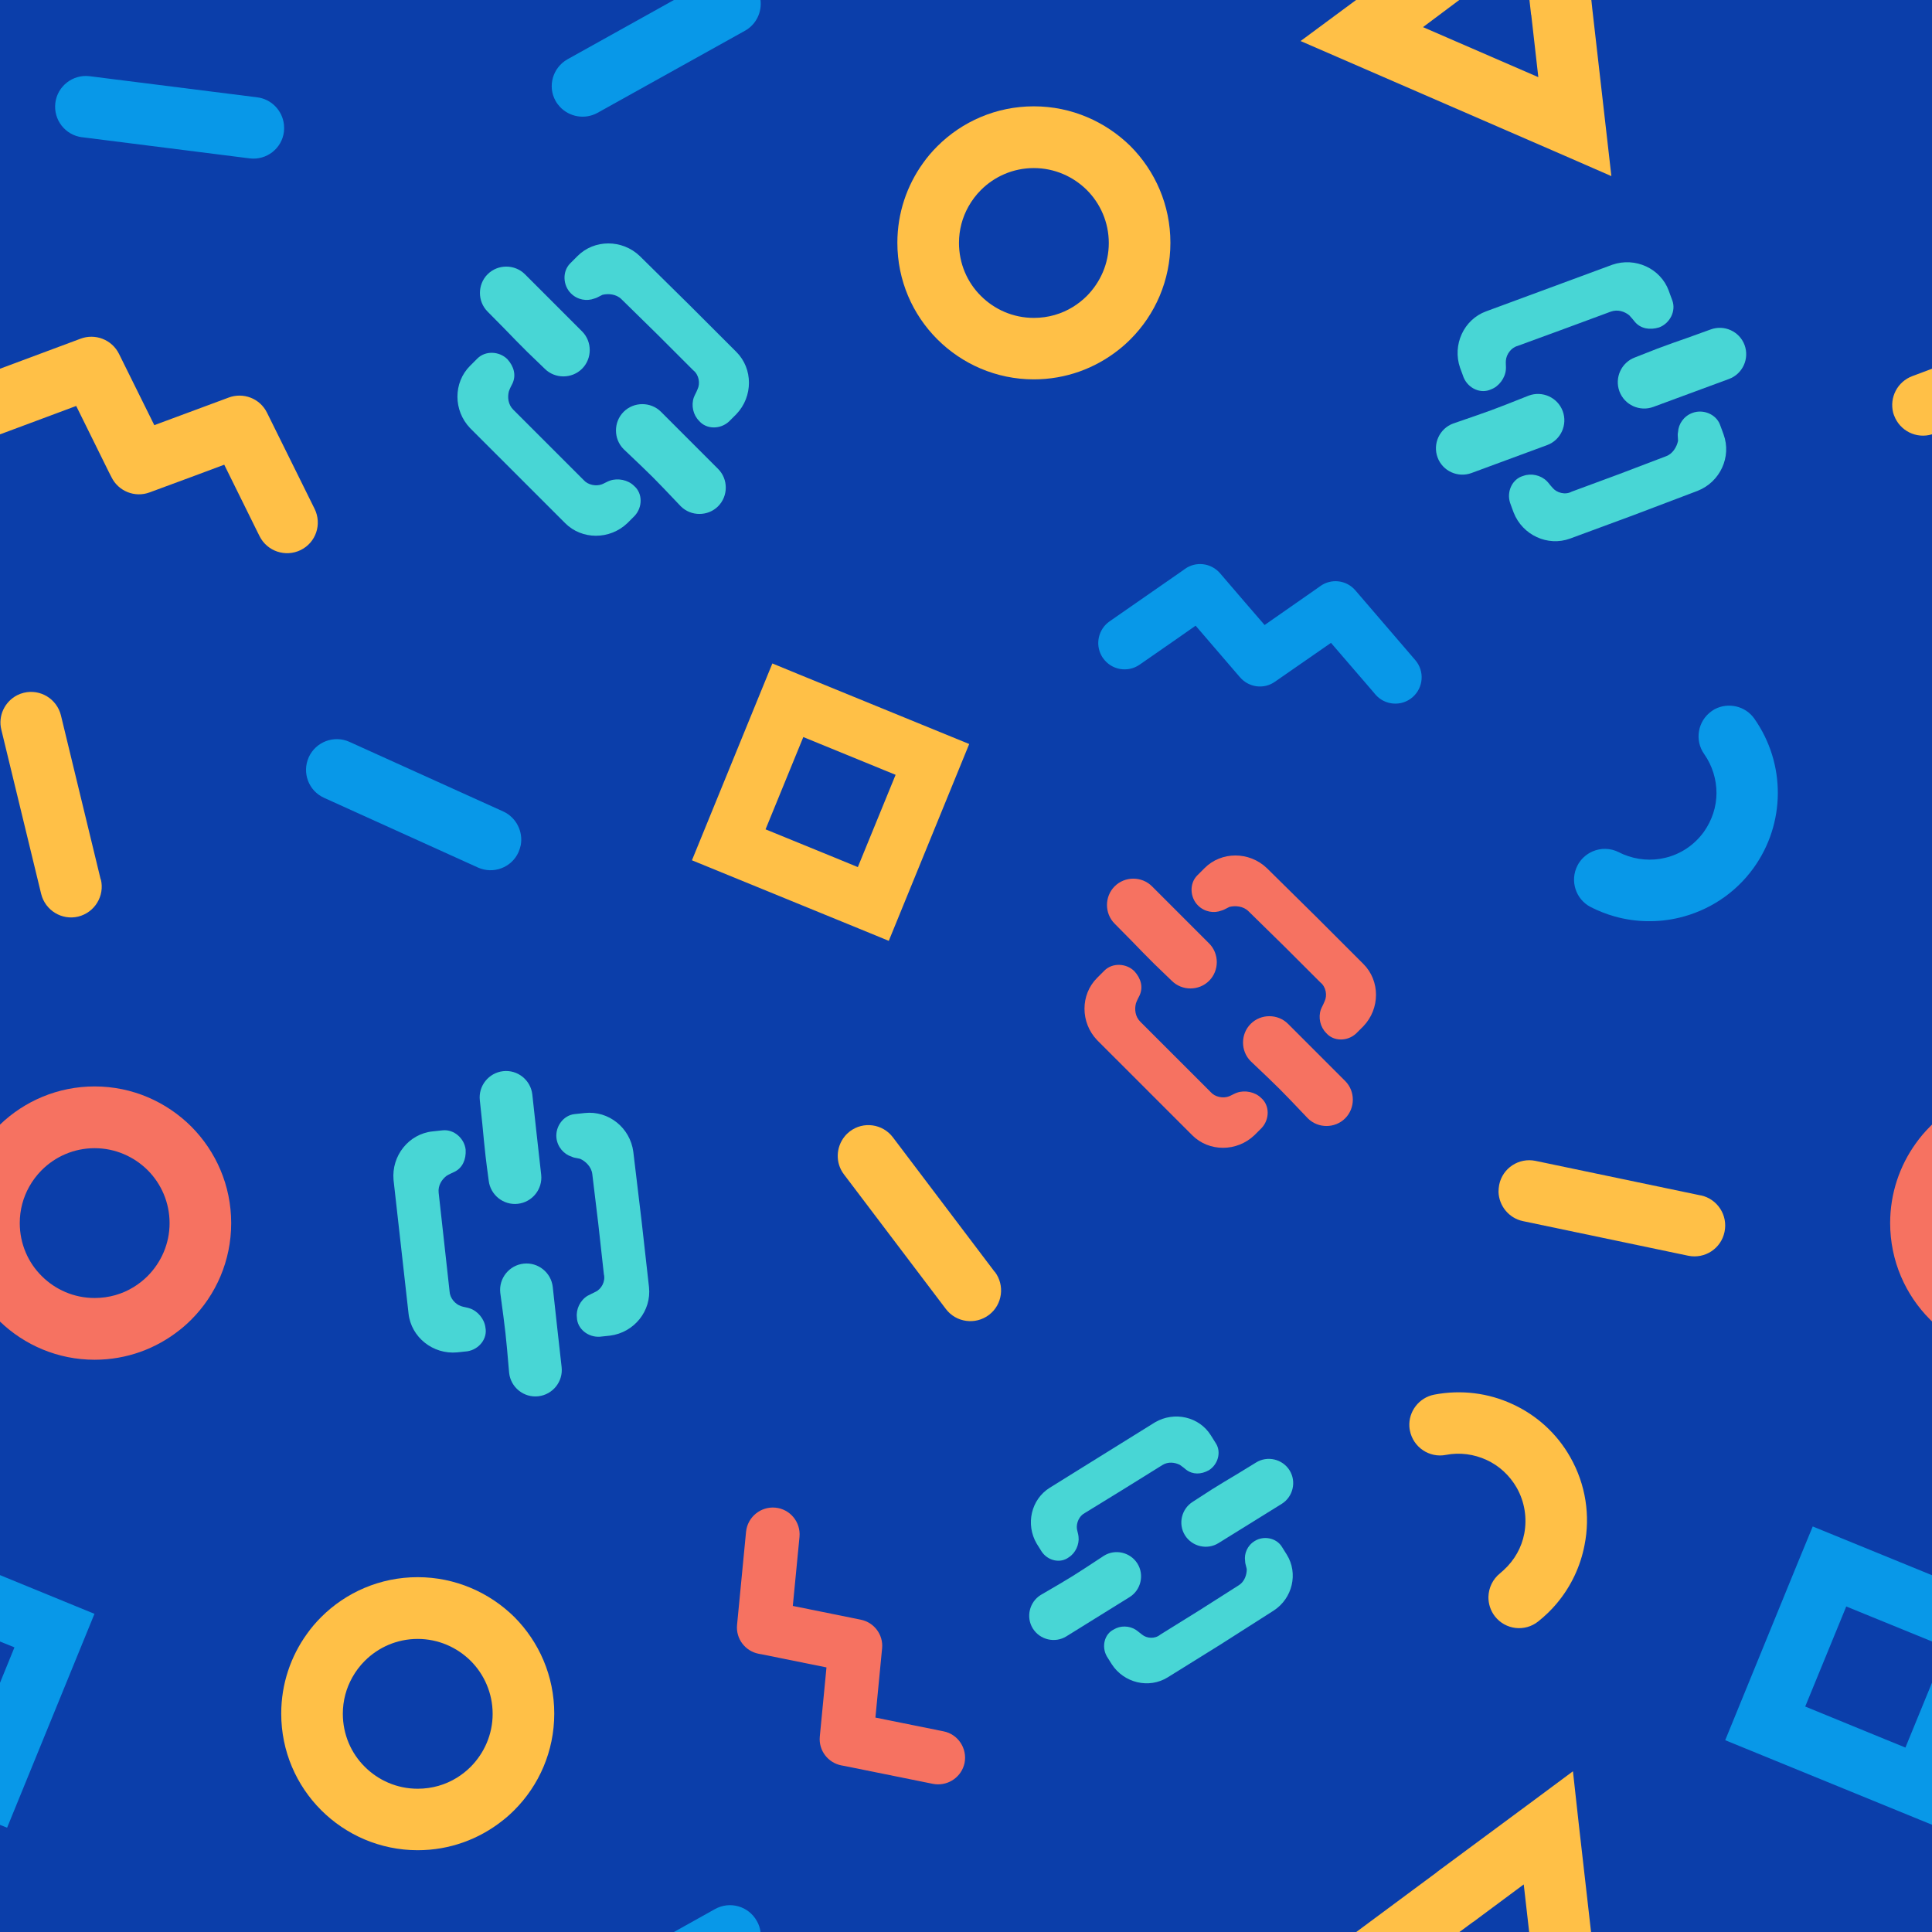 <svg width="200" height="200" viewBox="0 0 200 200" fill="none" xmlns="http://www.w3.org/2000/svg">
<g clip-path="url(#clip0)">
<path d="M200 0H0V200H200V0Z" fill="#0B3EAA"/>
<path d="M26.628 10.075L9.271 7.888C7.536 7.677 5.941 8.918 5.729 10.654C5.518 12.404 6.745 13.984 8.495 14.21H8.537L25.852 16.397C27.588 16.609 29.182 15.381 29.394 13.632C29.422 13.378 29.422 13.138 29.394 12.898C29.239 11.458 28.11 10.259 26.628 10.075Z" fill="#0898E8"/>
<path d="M69.766 0L58.745 6.138C57.221 6.999 56.657 8.932 57.518 10.457C57.645 10.682 57.786 10.866 57.955 11.049C58.929 12.107 60.538 12.404 61.85 11.684L77.133 3.175C78.29 2.526 78.882 1.242 78.727 0H69.766ZM140.309 61.116C139.378 60.03 137.797 59.86 136.668 60.679L136.414 60.862L130.911 64.701L128.935 62.414L126.296 59.338C125.365 58.266 123.785 58.082 122.656 58.901L122.402 59.084L114.866 64.32C113.709 65.124 113.356 66.676 114.034 67.89C114.076 67.974 114.132 68.045 114.175 68.115C115.036 69.357 116.729 69.668 117.971 68.807L121.47 66.38L123.771 64.771L128.004 69.696L128.371 70.119C129.274 71.163 130.826 71.389 131.983 70.571L135.483 68.144L137.783 66.549L142.002 71.446L142.383 71.897C143.357 73.026 145.079 73.167 146.222 72.18C147.365 71.192 147.492 69.47 146.504 68.327L140.309 61.116ZM181.599 74.381C180.667 73.069 178.903 72.688 177.521 73.407C177.394 73.478 177.281 73.548 177.168 73.633C175.743 74.649 175.404 76.639 176.42 78.064C177.267 79.278 177.69 80.689 177.69 82.1C177.69 83.497 177.238 84.908 176.378 86.121C175.362 87.519 173.936 88.436 172.37 88.803C170.959 89.141 169.449 89.028 168.038 88.436C167.897 88.365 167.741 88.309 167.586 88.224C166.697 87.772 165.709 87.772 164.863 88.139C164.214 88.422 163.635 88.93 163.296 89.607C162.492 91.173 163.113 93.093 164.665 93.897C165.469 94.306 166.302 94.631 167.149 94.871C169.364 95.491 171.664 95.52 173.838 94.998C176.843 94.278 179.595 92.528 181.514 89.875C183.179 87.575 184.026 84.866 184.04 82.142C184.054 79.419 183.236 76.709 181.599 74.381ZM74.014 197.629L73.986 197.643L69.766 200H78.727C78.685 199.605 78.558 199.224 78.346 198.857C77.485 197.319 75.552 196.769 74.014 197.629Z" fill="#0898E8"/>
<path d="M166.81 18.232L164.82 0.804V0.79L164.736 0H158.329L158.499 1.524H158.513L159.246 7.987L154.364 5.87L147.308 2.808L151.062 0H140.38L134.636 4.248L161.928 16.101L166.81 18.232ZM197.968 38.933C196.416 39.512 195.583 41.149 195.978 42.715C196.007 42.814 196.035 42.913 196.077 43.011C196.67 44.606 198.391 45.453 200 44.959V38.171L197.968 38.933ZM79.955 68.68L78.558 72.095L71.629 89.057L90.087 96.606L92.006 97.397L100.332 77.02L82.664 69.795L79.955 68.68ZM92.712 80.209L88.803 89.762L86.883 88.972L79.249 85.853L81.761 79.715L83.158 76.3L92.712 80.209ZM43.237 163.268C39.342 163.268 35.8 164.849 33.246 167.403C32.696 167.953 32.202 168.532 31.765 169.153C30.099 171.467 29.112 174.317 29.112 177.394C29.112 181.303 30.692 184.83 33.246 187.385C35.8 189.939 39.342 191.533 43.237 191.533C46.553 191.533 49.587 190.39 52 188.485C52.438 188.147 52.847 187.78 53.242 187.385C55.796 184.83 57.377 181.288 57.377 177.394C57.377 173.485 55.796 169.957 53.242 167.389C50.674 164.863 47.146 163.268 43.237 163.268ZM48.727 182.897C48.303 183.321 47.823 183.702 47.301 184.026C46.116 184.76 44.733 185.169 43.237 185.169C41.092 185.169 39.159 184.294 37.762 182.897C36.351 181.5 35.49 179.553 35.49 177.408C35.49 176.039 35.843 174.769 36.464 173.654C36.816 173.019 37.254 172.441 37.762 171.933C39.159 170.536 41.092 169.661 43.237 169.661C45.382 169.661 47.315 170.536 48.727 171.933C50.123 173.33 50.998 175.277 50.998 177.422C50.998 179.553 50.123 181.486 48.727 182.897ZM31.13 56.939C32.71 56.163 33.345 54.258 32.569 52.678L27.644 42.729C26.91 41.233 25.175 40.584 23.651 41.163L23.312 41.29L15.974 44.013L14.408 40.852L12.319 36.633C11.585 35.151 9.85 34.488 8.326 35.067L7.987 35.194L0 38.171V44.959C0.056 44.945 0.113 44.931 0.169 44.902L4.826 43.167L7.888 42.024L11.247 48.825L11.543 49.404C12.249 50.843 13.956 51.549 15.494 50.97L20.151 49.249L23.213 48.106L26.558 54.879L26.868 55.5C27.644 57.066 29.549 57.715 31.13 56.939ZM162.831 183.363L158.555 186.538L148.734 193.805V193.819L140.38 200.014H151.062L152.515 198.942V198.956L153.461 198.25L157.737 195.075L158.301 200.028H164.708L163.438 188.866L162.831 183.363ZM176.067 123.742H176.025L158.95 120.172C157.229 119.819 155.549 120.92 155.197 122.642C155.154 122.896 155.126 123.136 155.126 123.376C155.168 124.815 156.184 126.099 157.652 126.409L174.769 129.994C176.491 130.347 178.17 129.246 178.523 127.524C178.889 125.789 177.775 124.109 176.067 123.742Z" fill="#FFC047"/>
<path d="M199.802 116.616C199.252 117.166 198.758 117.745 198.321 118.366C196.656 120.68 195.668 123.531 195.668 126.607C195.668 130.516 197.248 134.044 199.802 136.598C199.873 136.668 199.929 136.725 200 136.795V116.419C199.929 116.475 199.873 116.546 199.802 116.616ZM97.679 179.228L93.417 178.367L90.623 177.803L91.258 171.213L91.314 170.648C91.456 169.251 90.51 167.953 89.113 167.671L84.866 166.81L82.072 166.246L82.707 159.684L82.763 159.091C82.904 157.567 81.789 156.213 80.265 156.071C78.741 155.93 77.387 157.045 77.231 158.569L76.3 168.207C76.159 169.647 77.147 170.931 78.544 171.199L78.854 171.255L85.557 172.61L85.261 175.672L84.866 179.764C84.725 181.204 85.712 182.488 87.109 182.756L87.42 182.812L96.564 184.661C97.975 184.943 99.358 184.111 99.781 182.77C99.809 182.685 99.824 182.587 99.852 182.502C100.148 180.992 99.174 179.524 97.679 179.228ZM9.793 112.467C5.997 112.467 2.54 113.977 0 116.419V136.809C2.54 139.251 5.997 140.761 9.793 140.761C13.109 140.761 16.143 139.618 18.556 137.713C18.994 137.374 19.403 137.007 19.798 136.612C22.352 134.058 23.933 130.516 23.933 126.621C23.933 122.712 22.352 119.184 19.798 116.616C17.23 114.062 13.702 112.467 9.793 112.467ZM15.283 132.096C14.859 132.52 14.38 132.901 13.857 133.225C12.672 133.959 11.289 134.368 9.793 134.368C7.648 134.368 5.715 133.493 4.318 132.096C2.907 130.699 2.046 128.752 2.046 126.607C2.046 125.238 2.399 123.968 3.02 122.853C3.373 122.218 3.81 121.64 4.318 121.132C5.715 119.735 7.648 118.86 9.793 118.86C11.938 118.86 13.871 119.735 15.283 121.132C16.68 122.529 17.555 124.476 17.555 126.621C17.555 128.752 16.68 130.685 15.283 132.096Z" fill="#F67261"/>
<path d="M162.549 150.836C161.152 148.367 159.035 146.476 156.551 145.347C154.082 144.204 151.274 143.837 148.466 144.373C146.885 144.684 145.798 146.123 145.897 147.689C145.911 147.83 145.925 147.971 145.954 148.098C146.292 149.82 147.972 150.949 149.679 150.61C151.133 150.328 152.6 150.54 153.884 151.132C155.154 151.711 156.255 152.699 157.003 153.997C157.85 155.493 158.089 157.172 157.793 158.753C157.525 160.178 156.791 161.504 155.662 162.534C155.535 162.647 155.422 162.746 155.295 162.859C154.519 163.48 154.11 164.369 154.082 165.3C154.068 166.006 154.294 166.74 154.759 167.332C155.846 168.715 157.85 168.955 159.232 167.854C159.938 167.29 160.587 166.669 161.152 165.992C162.633 164.228 163.607 162.153 164.03 159.952C164.637 156.918 164.171 153.687 162.549 150.836ZM10.414 91.004L6.308 74.056C5.885 72.349 4.177 71.305 2.47 71.714C2.23 71.77 2.004 71.855 1.778 71.968C0.494 72.631 -0.226 74.099 0.141 75.552L4.262 92.542C4.685 94.25 6.407 95.294 8.1 94.885C9.808 94.461 10.852 92.74 10.443 91.046L10.414 91.004ZM102.956 131.645L92.429 117.731C91.371 116.334 89.367 116.052 87.97 117.124C87.773 117.279 87.589 117.449 87.448 117.632C86.531 118.747 86.46 120.384 87.363 121.569L97.919 135.511C98.977 136.908 100.981 137.176 102.378 136.118C103.775 135.06 104.043 133.056 102.985 131.659L102.956 131.645ZM107.021 11.007C103.126 11.007 99.584 12.587 97.03 15.142C96.479 15.692 95.986 16.27 95.548 16.891C93.883 19.206 92.895 22.056 92.895 25.132C92.895 29.041 94.475 32.569 97.03 35.123C99.584 37.677 103.126 39.272 107.021 39.272C110.337 39.272 113.371 38.129 115.784 36.224C116.221 35.885 116.63 35.518 117.025 35.123C119.58 32.569 121.16 29.027 121.16 25.132C121.16 21.223 119.58 17.696 117.025 15.127C114.457 12.601 110.929 11.007 107.021 11.007ZM112.51 30.636C112.086 31.059 111.607 31.44 111.085 31.765C109.899 32.498 108.516 32.908 107.021 32.908C104.876 32.908 102.942 32.033 101.545 30.636C100.134 29.239 99.273 27.291 99.273 25.146C99.273 23.778 99.626 22.508 100.247 21.393C100.6 20.758 101.037 20.179 101.545 19.671C102.942 18.274 104.876 17.399 107.021 17.399C109.165 17.399 111.099 18.274 112.51 19.671C113.907 21.068 114.782 23.016 114.782 25.16C114.782 27.291 113.907 29.225 112.51 30.636Z" fill="#FFC047"/>
<path d="M191.124 166.302L200.014 169.929V163.071L190.588 159.218L187.653 158.019L186.129 161.716L178.593 180.145L198.645 188.344L200 188.894V174.19L197.248 180.907L195.174 180.061L186.876 176.66L189.614 169.985L191.124 166.302ZM52.099 84.005L36.167 76.794C34.573 76.074 32.682 76.794 31.962 78.388C31.242 79.997 31.948 81.874 33.557 82.594L33.585 82.608L49.474 89.805C51.069 90.524 52.96 89.819 53.679 88.21C53.778 87.984 53.849 87.744 53.905 87.504C54.173 86.107 53.454 84.626 52.099 84.005ZM0 169.929L1.496 170.535L0 174.204V188.908L0.734 189.205L9.779 167.064L0 163.056V169.929Z" fill="#0898E8"/>
<path d="M136.217 94.871L141.142 99.795C142.877 101.531 142.877 104.41 141.142 106.23C140.845 106.526 140.605 106.766 140.38 106.992C139.476 107.825 138.037 107.825 137.275 106.922C136.668 106.315 136.443 105.327 136.739 104.494C136.894 104.113 136.894 104.198 137.12 103.662C137.416 103.055 137.275 102.152 136.668 101.686L132.957 97.975L129.246 94.334C128.71 93.798 127.877 93.728 127.27 93.883C126.663 94.179 126.734 94.179 126.438 94.264C125.676 94.56 124.702 94.419 124.01 93.728C123.178 92.895 123.107 91.456 123.94 90.623C124.236 90.327 124.476 90.087 124.702 89.861C126.438 88.125 129.316 88.125 131.137 89.861L136.217 94.871Z" fill="#F67261"/>
<path d="M121.753 109.476L118.041 105.764C117.505 105.228 117.435 104.48 117.59 103.874C117.66 103.648 117.886 103.196 117.971 103.041C118.352 102.208 118.126 101.305 117.435 100.543C116.602 99.711 115.163 99.64 114.33 100.473C114.034 100.769 113.794 101.009 113.568 101.235C111.832 102.97 111.832 105.849 113.568 107.67L118.493 112.594L123.418 117.519C125.154 119.255 128.032 119.255 129.853 117.519C130.149 117.223 130.389 116.983 130.615 116.757C131.447 115.854 131.447 114.415 130.544 113.653C129.937 113.046 128.879 112.82 128.046 113.116C127.821 113.187 127.44 113.413 127.214 113.498C126.607 113.723 125.774 113.568 125.323 113.046L121.753 109.476Z" fill="#F67261"/>
<path d="M135.384 115.769C136.443 116.828 138.192 116.828 139.251 115.769C140.309 114.711 140.309 112.961 139.251 111.903C136.217 108.869 136.372 109.024 133.338 105.99C132.28 104.932 130.53 104.932 129.472 105.99C128.413 107.049 128.413 108.798 129.472 109.857C132.59 112.82 132.435 112.665 135.384 115.769Z" fill="#F67261"/>
<path d="M121.301 101.531C122.359 102.589 124.109 102.589 125.168 101.531C126.226 100.473 126.226 98.723 125.168 97.665C122.134 94.631 122.289 94.786 119.255 91.752C118.197 90.694 116.447 90.694 115.388 91.752C114.33 92.81 114.33 94.56 115.388 95.618C118.422 98.652 118.197 98.582 121.301 101.531Z" fill="#F67261"/>
<path d="M66.408 126.325L67.184 133.239C67.452 135.695 65.66 137.938 63.162 138.263C62.739 138.305 62.414 138.348 62.104 138.376C60.876 138.46 59.747 137.557 59.719 136.372C59.62 135.525 60.058 134.608 60.82 134.142C61.173 133.945 61.13 134.001 61.638 133.733C62.259 133.451 62.697 132.647 62.513 131.913L61.935 126.692L61.314 121.541C61.229 120.793 60.622 120.214 60.058 119.96C59.395 119.819 59.451 119.862 59.169 119.735C58.393 119.495 57.715 118.761 57.602 117.801C57.475 116.63 58.308 115.459 59.479 115.332C59.903 115.29 60.227 115.247 60.538 115.219C62.993 114.951 65.237 116.743 65.561 119.241L66.408 126.325Z" fill="#48D6D5"/>
<path d="M45.989 128.695L45.41 123.474C45.326 122.726 45.735 122.091 46.243 121.71C46.44 121.583 46.906 121.372 47.061 121.301C47.88 120.892 48.261 120.031 48.204 119.015C48.077 117.844 46.991 116.884 45.819 117.011C45.396 117.054 45.072 117.096 44.761 117.124C42.306 117.392 40.514 119.65 40.739 122.148L41.516 129.062L42.292 135.977C42.56 138.432 44.818 140.224 47.315 139.999C47.739 139.956 48.063 139.914 48.374 139.886C49.587 139.702 50.49 138.573 50.25 137.416C50.152 136.569 49.474 135.723 48.628 135.441C48.402 135.356 47.964 135.299 47.739 135.215C47.118 135.017 46.567 134.368 46.539 133.677L45.989 128.695Z" fill="#48D6D5"/>
<path d="M52.706 142.129C52.875 143.625 54.23 144.712 55.725 144.542C57.221 144.373 58.308 143.018 58.139 141.523C57.659 137.261 57.687 137.473 57.221 133.225C57.052 131.729 55.697 130.643 54.201 130.812C52.706 130.981 51.619 132.336 51.788 133.832C52.353 138.065 52.339 137.854 52.706 142.129Z" fill="#48D6D5"/>
<path d="M50.589 122.204C50.758 123.7 52.113 124.787 53.609 124.617C55.105 124.448 56.191 123.093 56.022 121.597C55.542 117.336 55.571 117.547 55.105 113.3C54.935 111.804 53.581 110.718 52.085 110.887C50.589 111.056 49.503 112.411 49.672 113.907C50.152 118.168 50.011 117.957 50.589 122.204Z" fill="#48D6D5"/>
<path d="M71.305 31.511L76.23 36.435C77.965 38.171 77.965 41.05 76.23 42.87C75.933 43.167 75.694 43.407 75.468 43.632C74.565 44.465 73.125 44.465 72.363 43.562C71.756 42.955 71.531 41.967 71.827 41.135C71.982 40.754 71.982 40.838 72.208 40.302C72.504 39.695 72.363 38.792 71.756 38.326L68.045 34.615L64.334 30.974C63.798 30.438 62.965 30.368 62.358 30.523C61.752 30.819 61.822 30.819 61.526 30.904C60.764 31.2 59.79 31.059 59.099 30.368C58.266 29.535 58.195 28.096 59.028 27.263C59.324 26.967 59.564 26.727 59.79 26.501C61.526 24.765 64.404 24.765 66.225 26.501L71.305 31.511Z" fill="#48D6D5"/>
<path d="M56.841 46.116L53.129 42.405C52.593 41.868 52.523 41.12 52.678 40.514C52.748 40.288 52.974 39.836 53.059 39.681C53.44 38.849 53.214 37.945 52.523 37.183C51.69 36.351 50.251 36.28 49.418 37.113C49.122 37.409 48.882 37.649 48.656 37.875C46.92 39.611 46.92 42.489 48.656 44.31L53.581 49.234L58.506 54.159C60.241 55.895 63.12 55.895 64.941 54.159C65.237 53.863 65.477 53.623 65.703 53.397C66.535 52.494 66.535 51.055 65.632 50.293C65.025 49.686 63.967 49.46 63.134 49.757C62.908 49.827 62.528 50.053 62.302 50.138C61.695 50.363 60.862 50.208 60.411 49.686L56.841 46.116Z" fill="#48D6D5"/>
<path d="M70.472 52.41C71.53 53.468 73.28 53.468 74.338 52.41C75.397 51.351 75.397 49.601 74.338 48.543C71.305 45.509 71.46 45.664 68.426 42.63C67.368 41.572 65.618 41.572 64.559 42.63C63.501 43.689 63.501 45.438 64.559 46.497C67.678 49.46 67.523 49.305 70.472 52.41Z" fill="#48D6D5"/>
<path d="M56.389 38.171C57.447 39.23 59.197 39.23 60.255 38.171C61.314 37.113 61.314 35.363 60.255 34.305C57.222 31.271 57.377 31.426 54.343 28.392C53.285 27.334 51.535 27.334 50.476 28.392C49.418 29.45 49.418 31.2 50.476 32.258C53.51 35.292 53.285 35.222 56.389 38.171Z" fill="#48D6D5"/>
<path d="M169.068 53.341L162.534 55.754C160.22 56.6 157.609 55.401 156.692 53.059C156.537 52.663 156.438 52.353 156.325 52.057C155.944 50.885 156.551 49.573 157.694 49.263C158.499 48.966 159.486 49.178 160.121 49.799C160.404 50.095 160.333 50.067 160.714 50.49C161.137 51.012 162.026 51.266 162.69 50.9L167.614 49.079L172.469 47.23C173.174 46.977 173.583 46.243 173.711 45.636C173.682 44.959 173.654 45.029 173.711 44.719C173.753 43.9 174.303 43.068 175.206 42.743C176.307 42.334 177.648 42.87 178.057 43.971C178.212 44.366 178.311 44.676 178.424 44.973C179.27 47.287 178.071 49.898 175.728 50.815L169.068 53.341Z" fill="#48D6D5"/>
<path d="M161.829 34.079L166.754 32.258C167.459 32.005 168.179 32.244 168.659 32.639C168.828 32.809 169.153 33.204 169.251 33.331C169.844 34.022 170.775 34.192 171.749 33.895C172.85 33.486 173.527 32.216 173.118 31.101C172.963 30.706 172.864 30.396 172.751 30.099C171.904 27.785 169.28 26.586 166.909 27.404L160.375 29.817L153.842 32.23C151.527 33.077 150.328 35.702 151.146 38.072C151.302 38.467 151.4 38.778 151.513 39.074C151.993 40.217 153.291 40.81 154.364 40.302C155.168 40.006 155.817 39.131 155.888 38.256C155.916 38.016 155.86 37.578 155.888 37.339C155.93 36.689 156.424 35.998 157.087 35.815L161.829 34.079Z" fill="#48D6D5"/>
<path d="M150.427 43.844C149.016 44.366 148.296 45.947 148.818 47.358C149.34 48.769 150.921 49.488 152.332 48.966C156.354 47.485 156.156 47.555 160.164 46.074C161.575 45.551 162.294 43.971 161.772 42.56C161.25 41.149 159.67 40.429 158.259 40.951C154.279 42.532 154.477 42.447 150.427 43.844Z" fill="#48D6D5"/>
<path d="M169.251 37C167.84 37.522 167.12 39.102 167.643 40.514C168.165 41.925 169.745 42.644 171.156 42.122C175.178 40.641 174.98 40.711 178.988 39.23C180.399 38.707 181.119 37.127 180.597 35.716C180.075 34.305 178.494 33.585 177.083 34.107C173.061 35.589 173.231 35.405 169.251 37Z" fill="#48D6D5"/>
<path d="M126.325 170.253L120.878 173.64C118.945 174.839 116.362 174.233 115.092 172.285C114.881 171.947 114.725 171.693 114.57 171.453C114.02 170.465 114.316 169.167 115.29 168.687C115.967 168.264 116.898 168.278 117.576 168.715C117.886 168.927 117.816 168.913 118.239 169.223C118.719 169.618 119.565 169.675 120.102 169.223L124.208 166.669L128.244 164.101C128.837 163.734 129.076 163 129.062 162.421C128.921 161.815 128.907 161.885 128.893 161.589C128.78 160.841 129.119 159.994 129.881 159.529C130.798 158.95 132.11 159.19 132.689 160.107C132.901 160.446 133.056 160.7 133.211 160.94C134.411 162.873 133.804 165.455 131.856 166.725L126.325 170.253Z" fill="#48D6D5"/>
<path d="M116.235 154.209L120.342 151.655C120.934 151.288 121.626 151.386 122.134 151.64C122.317 151.753 122.684 152.05 122.797 152.148C123.46 152.656 124.335 152.656 125.154 152.191C126.071 151.612 126.452 150.342 125.873 149.425C125.662 149.086 125.506 148.832 125.351 148.592C124.152 146.659 121.569 146.066 119.565 147.238L114.118 150.624L108.672 154.011C106.738 155.211 106.146 157.793 107.317 159.797C107.528 160.135 107.684 160.389 107.839 160.629C108.474 161.575 109.772 161.871 110.647 161.208C111.324 160.785 111.748 159.881 111.649 159.077C111.635 158.851 111.508 158.47 111.48 158.245C111.409 157.652 111.72 156.932 112.284 156.636L116.235 154.209Z" fill="#48D6D5"/>
<path d="M107.726 165.117C106.555 165.851 106.188 167.417 106.922 168.588C107.655 169.759 109.222 170.126 110.393 169.393C113.752 167.304 113.582 167.417 116.941 165.328C118.112 164.595 118.479 163.028 117.745 161.857C117.011 160.686 115.445 160.319 114.274 161.053C110.972 163.226 111.141 163.127 107.726 165.117Z" fill="#48D6D5"/>
<path d="M123.474 155.465C122.303 156.198 121.936 157.765 122.67 158.936C123.404 160.107 124.97 160.474 126.141 159.74C129.5 157.652 129.33 157.765 132.689 155.676C133.86 154.943 134.227 153.376 133.493 152.205C132.759 151.034 131.193 150.667 130.022 151.401C126.663 153.489 126.776 153.292 123.474 155.465Z" fill="#48D6D5"/>
</g>
<defs>
<clipPath id="clip0">
<rect width="200" height="200" fill="white"/>
</clipPath>
</defs>
</svg>
